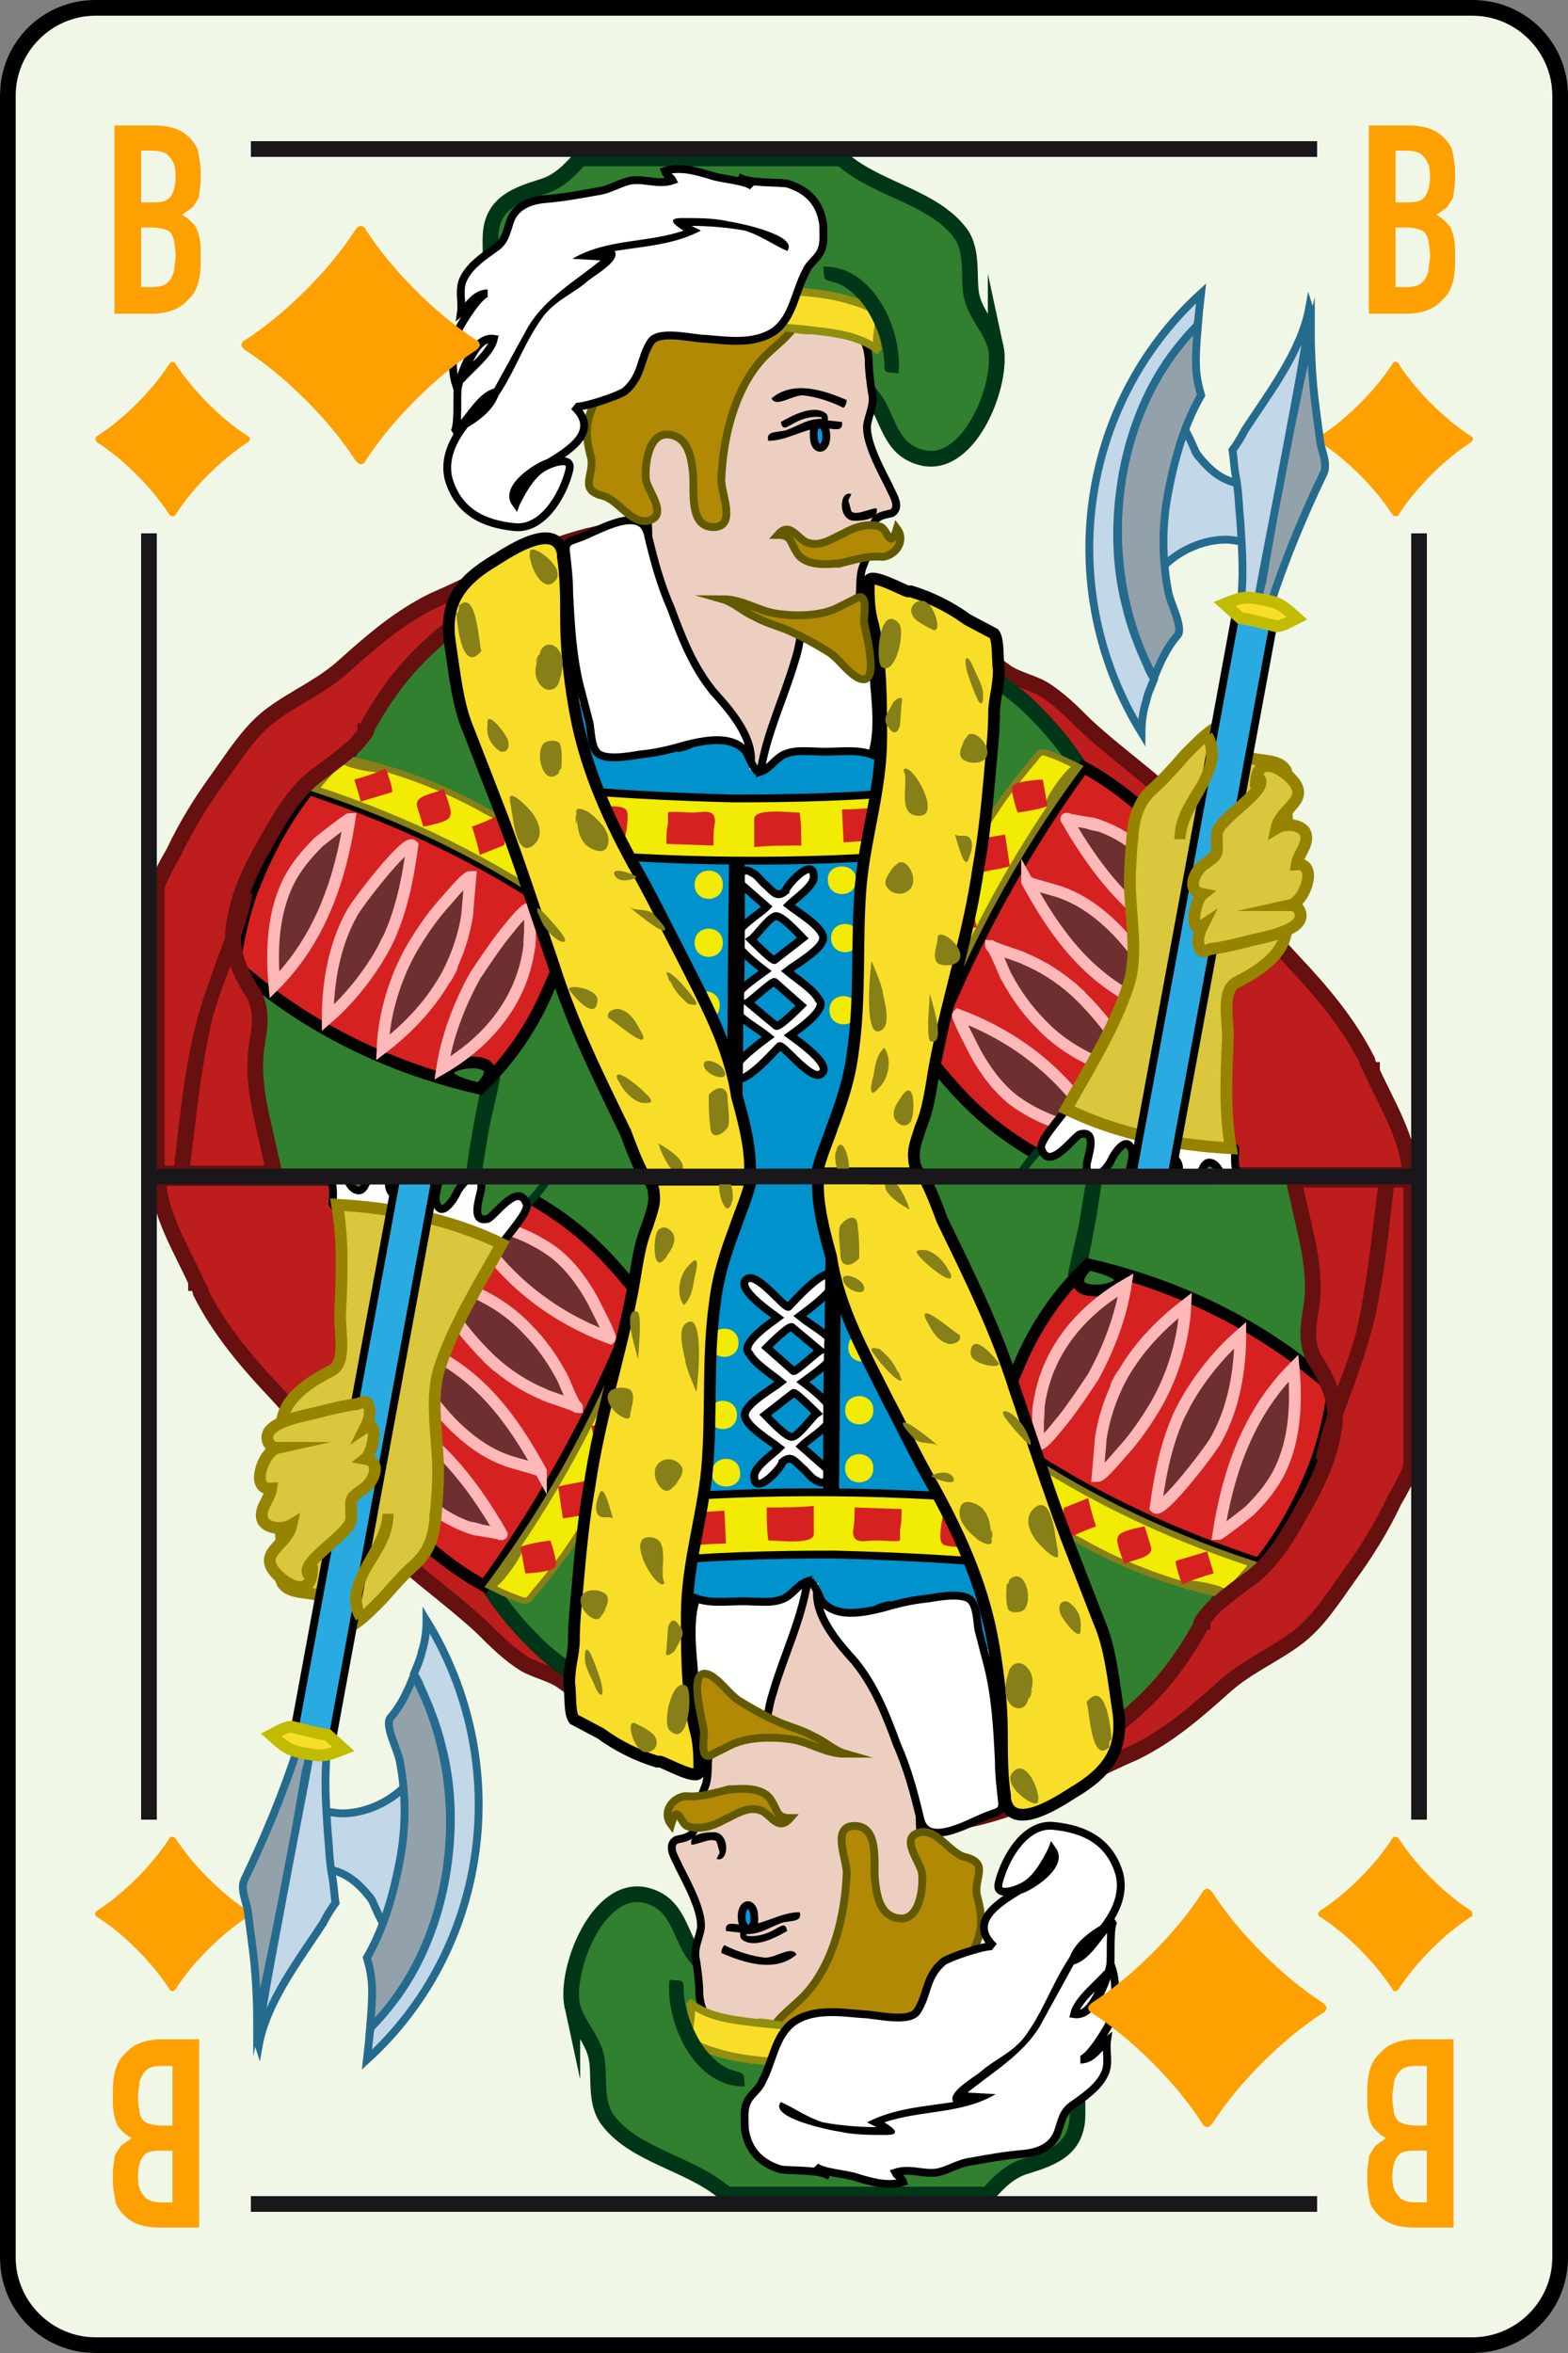 <svg xmlns="http://www.w3.org/2000/svg" xmlns:xlink="http://www.w3.org/1999/xlink" viewBox="0 0 100 150" enable-background="new 0 0 100 150"><rect x="0" y="0" width="100" height="150" fill="#808080" stroke="none"/><symbol viewBox="-7.3 -7.3 14.6 14.6"><path fill-rule="evenodd" clip-rule="evenodd" d="M1.7 2.6c-.7-.8-1-1.4-1.1-2 .6.1 1.3.4 2 1.1.7.6 1.4.9 2.1.9.7 0 1.3-.3 1.9-.8.5-.5.7-1.1.7-1.8s-.3-1.3-.8-1.9c-.5-.4-1.1-.7-1.8-.7s-1.4.3-2.1 1c-.8.7-1.4 1-2 1.1 0-1.4 0-2.5.1-3.3.2-1.5.6-2.5 1.1-3.2.1-.1.1-.1 0-.2 0-.1-.1-.1-.2-.1-.6.1-1.1.2-1.6.2s-1-.1-1.7-.2c-.1 0-.1 0-.2.1s-.1.1 0 .2c.6.7.9 1.7 1.1 3.1.1.9.2 2 .2 3.3-.5 0-1.2-.4-2-1-.7-.7-1.4-1-2.1-1-.7 0-1.3.3-1.9.8-.5.5-.7 1.1-.7 1.8s.3 1.3.8 1.8c.5.6 1.1.8 1.8.8s1.4-.3 2.1-.9c.8-.7 1.4-1 2-1.1-.1.6-.4 1.3-1.1 2-.6.8-.9 1.4-.9 2.1 0 .7.3 1.3.8 1.9.5.5 1.1.7 1.8.7s1.3-.3 1.9-.8c.4-.5.7-1.1.7-1.8s-.3-1.3-.9-2.1z"/></symbol><symbol viewBox="-7 -7.5 14.1 14.9"><path fill-rule="evenodd" clip-rule="evenodd" fill="#008C00" d="M5.9-2.9c-.8-.7-1.7-1-2.8-1-.9 0-1.7.3-2.4.9h-.1c.1-1.9.5-3.2 1.2-4.1.1-.1.1-.1 0-.2 0-.1-.1-.1-.2-.1-.6.1-1.1.1-1.6.1s-1-.1-1.7-.2c-.1 0-.2 0-.2.1-.1.1-.1.1 0 .2.7.8 1.1 2.2 1.3 4.1h-.1c-.7-.6-1.5-.9-2.4-.9-1.1 0-2 .4-2.8 1.1-.7.7-1.1 1.5-1.1 2.5 0 1.3.8 2.6 2.5 4.1.9.8 2.4 2 4.3 3.6 0 .1.1.2.2.2s.2 0 .3-.1c.8-.8 2.2-2 4.3-3.6 1.6-1.5 2.4-2.9 2.4-4.2 0-1-.4-1.8-1.1-2.5z"/></symbol><symbol viewBox="-6.9 -6.4 13.9 12.9"><path fill-rule="evenodd" clip-rule="evenodd" fill="#D52222" d="M0 4.1c.2.7.5 1.2 1.1 1.7.6.5 1.3.7 2.1.7 1 0 1.9-.3 2.7-1 .7-.7 1.1-1.6 1.1-2.6 0-1.6-.8-3.2-2.4-5-.1-.2-1.6-1.6-4.4-4.2 0-.1-.1-.1-.2-.1s-.2 0-.2.1c-2.8 2.6-4.3 4-4.3 4.1-1.6 1.8-2.4 3.5-2.4 5 0 1 .4 1.8 1.1 2.6.7.7 1.6 1 2.7 1 .8 0 1.4-.2 2-.7.6-.4.9-1 1.1-1.6z"/></symbol><symbol id="b" viewBox="-50 -75 100 150"><path fill="#F0F7E6" d="M-43.9-75c-3.1 0-6.1 3-6.1 6.1v137.8c0 3.1 3 5.1 6.1 5.1h87.8c3.1 0 5.1-2 5.1-5.1v-137.8c0-3.1-2-6.1-5.1-6.1h-87.8z"/><path d="M43.9 74c2.8 0 5.1-2.3 5.1-5.1v-137.8c0-2.8-2.3-5.1-5.1-5.1h-87.8c-2.8 0-5.1 2.3-5.1 5.1v137.8c0 2.8 2.3 5.1 5.1 5.1h87.8m0 1h-87.8c-3.4 0-6.1-2.7-6.1-6.1v-137.8c0-3.4 2.7-6.1 6.1-6.1h87.8c3.4 0 6.1 2.7 6.1 6.1v137.8c0 3.4-2.7 6.1-6.1 6.1z"/></symbol><symbol id="f" viewBox="-41 -66 82 132"><g fill-rule="evenodd" clip-rule="evenodd" fill="#1A171B"><path d="M-40-41h-1v82h1zM41-41h-1v82h1zM34 66h-68v-1h68zM34-65h-68v-1h68z"/></g><path stroke="#1A171B" stroke-miterlimit="10" fill="none" d="M-40.5 0h81"/></symbol><symbol id="a" viewBox="-7.6 -7.6 15.2 15.2"><path fill-rule="evenodd" clip-rule="evenodd" fill="#FFA001" d="M7.4-.3c-1.4-.9-2.7-2-3.9-3.2-1.2-1.2-2.3-2.5-3.2-3.9 0-.1-.2-.2-.3-.2-.1 0-.2.1-.3.2-.9 1.4-2 2.7-3.2 3.9-1.2 1.2-2.5 2.3-3.9 3.2-.1.1-.2.2-.2.3 0 .1.1.3.2.3 1.4.9 2.7 2 3.9 3.2 1.2 1.2 2.3 2.5 3.2 3.9.1.1.2.2.3.2.1 0 .3-.1.3-.2.9-1.4 2-2.7 3.2-3.9 1.2-1.2 2.5-2.3 3.9-3.2.1 0 .2-.2.2-.3 0-.1-.1-.2-.2-.3z"/></symbol><symbol id="c" viewBox="-4.9 -4.9 9.9 9.9"><use xlink:href="#a" width="15.2" height="15.2" x="-7.6" y="-7.6" transform="scale(.65)" overflow="visible"/></symbol><symbol id="e" viewBox="-40.5 -0.5 80.8 66"><path fill-rule="evenodd" clip-rule="evenodd" fill="#BD1D1D" stroke="#661010" stroke-miterlimit="10" d="M22.6 0c.1 2.1 1.1 4.4.6 6.4-.8 3.4-2.4 6.5-3.3 9.9-.9 3.5-2.4 7.1-5 9.7-2.3 2.2-5.3 3.6-7.7 5.6-1.5 1.2-3.2 2.1-5 2.8-.9.3-1.8.6-2.6.9l-1.5.4c-.8.2-.6.7-.7 1.4l-.4 2.9c3.9-1.1 7.9-3 11.6-4.8 1.9-.9 3.8-1.7 5.5-3 .7-.5 1.7-.7 2.4-1.1 1-.6 1.9-1.5 2.7-2.3 1.6-1.5 3.4-2.8 5.1-4.3 1.8-1.5 2.9-3.7 4.2-5.6 1.2-1.8 2.4-3.5 3.9-5.1 1.8-1.9 3.6-4 4.8-6.4v-.1l.1-.2.1-.2s0-.1.1-.1v-.1c.9-2 2.4-4.4 2.4-6.6h-17.3z"/><path fill-rule="evenodd" clip-rule="evenodd" fill="#0092CD" d="M9.7 6.5c-1.3-2.5-3-4.8-5.2-6.5h-10.5l-.5.7c-2 3.1-3.9 6.2-5.6 9.5-1.7 3.1-3.3 6.4-4.3 9.8-.7 2.7-1.6 7 .9 9.1 2.1 1.8 5.6 1 8 .4 1.7-.4 5.4-1.3 5.3-3.6 1.3.9 2.4 2.1 4 2.6h.1c.1 0 .1 0 .2.1 1.7.5 3.4.3 5.2.2 1.8-.2 3-.4 3.5-2.3.4-1.5.3-3.1.3-4.6.1-1.5.2-3 .2-4.5.3-3.8.1-7.4-1.6-10.9z"/><path fill-rule="evenodd" clip-rule="evenodd" fill="#30802F" stroke="#003618" stroke-miterlimit="10" d="M-5.1 0h-29.1c-.6 1.3-.2 3-.3 4.4 0 2.4.2 4.7.7 7 .8 3.4 2 6.7 3.4 10 .8 1.9 1.6 3.8 2.7 5.7 2 3.6 4.6 7 8.1 9l.5.3c.9.4 1.5 1 2.3 0 .9-1.2 0-3.1-.1-4.5-.1-3.4 1.1-7.2 1.9-10.5.9-3.9 2.3-7.6 4.1-11.1 1.6-3 3.7-5.7 5.1-8.8.3-.4.5-1 .7-1.5zM26.2 0h-20.4c-.3 1.5.9 3.5 1.2 4.7.7 2.2 1.4 4.3 1.5 6.6.2 2.6-.2 5.1-.4 7.6-.3 3.8.5 7.5.4 11.3v.5c0 .8 0 1.7.2 2.5.2.5.1.6.7.4.6-.2 1.2-.4 1.8-.7 1.9-.9 3.6-2 5-3.5 2.9-2.9 4.9-7.1 6.8-10.7 1.5-3 1.5-6.2 1.9-9.4.2-1.8 0-3.6.1-5.4.1-1 .2-2.1.6-3l.6-.9z"/><path fill="#003618" d="M-18.1 6.3c-.2-1.1-.5-2.2-.7-3.2l-.5-3h-1c.3 2.2.7 4.4 1.2 6.5.2-.1.9-.2 1-.3z"/><path fill-rule="evenodd" clip-rule="evenodd" fill="#D62121" stroke="#000" stroke-width=".75" stroke-miterlimit="10" d="M-19.4 5.6c-4.8 1.1-9.4 3.1-13.4 6.1l-1.5 1.2c-.7.6-.7.6-.6 1.5.2 1.2.5 2.4.9 3.6.9 2.4 2.1 4.7 3.7 6.7 5.1-1.7 10-3.9 14.5-6.8l1.6-1.1c.8-.5.8-.5.5-1.4-.4-1.2-.8-2.3-1.3-3.4-1-2.4-2.5-4.6-4.4-6.4-5.9 1.3 3 3 0 0z"/><path fill-rule="evenodd" clip-rule="evenodd" fill="#F2EB03" stroke="#877F17" stroke-width=".4" stroke-miterlimit="10" d="M-28.1 26.7c3.2-.7 6.3-1.8 9.1-3.4 1.4-.7 2.7-1.6 3.9-2.5l1.8-1.4c.7-.6 0-2.1-.2-2.9-5 3.6-10.6 6.3-16.4 8.2.6.7 1.2 1.4 1.8 2 5.7-1.3-.6-.6 0 0z"/><g fill-rule="evenodd" clip-rule="evenodd" fill="#6D2F2F" stroke="#FFB8B8" stroke-width=".75" stroke-miterlimit="10"><path d="M-27.7 22.8c-.6-3.9-1.9-7.7-4.8-10.6-.2 2.2-.1 4.6.9 6.6.5 1 1.2 1.8 1.9 2.5.1.1 1.9 1.5 2 1.5zM-25.3 15c-.9-1.8-2.3-3.6-3.8-4.9 0 2.2.4 4.6 1.5 6.6.2.5 3.5 4.8 3.9 4.4-.3-2.2-.7-4.2-1.6-6.1-.7-1.3.6 1.2 0 0zM-21.4 13c-1-1.9-2.5-3.5-4.2-4.8.1 2.2.8 4.5 1.9 6.4.6 1 1.2 1.9 2 2.8.2.2 1.4 1.7 1.7 1.7 0 0-.2-2.3-.2-2.4-.2-1.3-.6-2.5-1.2-3.7-.6-1.2.7 1.2 0 0zM-16.2 15.1c-.3-3.6-2.5-6.4-5.6-8.2.3 2 1.1 4.1 2.1 5.9.6.9 1.2 1.8 1.9 2.7.2.2 1.2 1.6 1.6 1.6v-2c-.1-1.5 0 1.3 0 0z"/></g><path fill-rule="evenodd" clip-rule="evenodd" fill="#D62121" d="M-27 23.9c-.1.5-.3 1-.4 1.4.7.2 1.3.4 2 .7.1-.2.5-1.4.4-1.5l-2-.6zM-23 22.3l-.4 1.3c-.2.7 1.1.8 1.7 1.1.1-.3.6-1.5.4-1.7 0-.4-1.3-.6-1.7-.7zM-19.9 22.3c.5.2 1.1.4 1.6.7.1-.4.7-1.8.4-1.9l-1.5-.6c-.1.5-.3 1.2-.5 1.8zM-15 20.8c.1-.3.7-2 .6-2l-1.4-.5c-.1.4-.9 1.9-.5 2 .5.2.9.4 1.3.5z"/><path fill-rule="evenodd" clip-rule="evenodd" fill="#BD1D1D" stroke="#661010" stroke-miterlimit="10" d="M-8.1 41.3c-.5-1.8-2.7-2.5-4.3-3.1-.8-.3-1.7-.8-2.7-.8-.6 0-2 .5-2.6.1-.6-.2-1.3-.8-1.9-1.3l-.5-.4c-.8-.6-1.7-1.2-2.4-1.9-1.7-1.5-3-3.3-4.1-5.3v-.1s0-.1-.1-.1v-.1c-.3-.4-.6-.8-1-1.1-.7-.6-1.5-1.2-2.2-1.7-1.5-1.2-2.4-2.9-3.3-4.5-.8-1.4-1.5-2.9-1.8-4.5-.4-1.8.1-3.1 1-4.6l.2-.3c.5-1 .4-1.9.2-3.1-.3-1.7 0-3.5.4-5.2l.7-3.1h-7.5v18.3c.3.8.7 1.5 1.1 2.2.8 1.7 1.8 3.3 2.9 4.8 1 1.4 2 3 3.4 4 1.5 1.1 3.2 1.8 4.6 3.1 1.8 1.6 3.4 3 5.6 4.1 4.4 1.9 9.1 4.9 14.3 4.6z"/><path fill="#661010" d="M-37.9.5c-.3 0-.6.1-1 .1.4 3.4.7 6.9 1.7 10.2.5 1.6 1.1 3.2 1.7 4.8.2.7.5 1.5.6 2.3.1.5.6.2 1 .1-.5-2.8-1.9-5.4-2.6-8.1-.7-3.1-1-6.2-1.4-9.4z"/><path fill-rule="evenodd" clip-rule="evenodd" fill="#D62121" stroke="#000" stroke-width=".75" stroke-miterlimit="10" d="M18.7.2c-2.3.9-4.4 2.2-6.2 3.8-1 .9-1.9 1.9-2.8 3-.6.8-.5.9-.2 1.7.3.8.6 1.5 1 2.3 2.3 5.3 5.2 10.4 8.6 15.1 2.2-1.2 4.2-2.9 5.9-4.8.9-1 1.7-2.2 2.4-3.3.5-.7.5-.9.2-1.7-.2-.8-.5-1.5-.8-2.2-1.8-5.1-4.5-9.9-8.1-13.9-3.7 1.5 4.2 4.7 0 0z"/><path fill-rule="evenodd" clip-rule="evenodd" fill="#F2EB03" stroke="#877F17" stroke-width=".4" stroke-miterlimit="10" d="M18.8 26.1c-4.1-5.5-7.3-11.5-9.7-17.9-.6.8-1.1 1.6-1.6 2.4.3 1.1.7 2.1 1.1 3.2.7 1.9 1.5 3.7 2.4 5.4.9 1.7 1.9 3.3 3 4.9.6.8 1.2 1.6 1.9 2.4.4.5.4.7 1.1.4.6-.2 1.2-.5 1.8-.8-3.9-5.3-.7.3 0 0z"/><g fill-rule="evenodd" clip-rule="evenodd" fill="#6D2F2F" stroke="#FFB8B8" stroke-width=".75" stroke-miterlimit="10"><path d="M14.6 4.9c-1 .8-1.8 1.9-2.4 3-.1.2-1.2 2.3-1.1 2.4 3.8-1.4 6.9-3.9 9-7.4-1.9.1-3.9.8-5.5 2zM18.6 11.8c1.6-1.5 3-3.4 4-5.3-2.3.4-4.6 1.5-6.2 3.2-.9.9-1.6 1.9-2.2 3-.1.1-.8 2-1 2 0-.1 2-.7 2.1-.8 1.2-.5 2.3-1.2 3.3-2.1 1-.9-1.1 1 0 0zM23 11c-3.6 1.6-5.7 4.5-7.5 7.8 0-.1 2-.6 2.2-.7 1.1-.4 2-1 2.9-1.8 1.8-1.6 3.2-3.9 4.1-6.1-.6.3-1.1.6-1.7.8-1.3.6.7-.3 0 0zM19.7 22.5c3.7-1.1 5.7-4.5 6.8-8-3.9 1.5-6.5 4.8-8.5 8.3-.1 0 1.6-.3 1.7-.3 1.4-.4-1.2.2 0 0z"/></g><path fill-rule="evenodd" clip-rule="evenodd" fill="#D62121" d="M10.2 11.4l-1.4-.3-.3 2c-.1.8.6.6 1.3.7.2-.8.3-1.6.4-2.4zM12.3 15.9l-1.6-.3-.4 2.3 1.6.2c.1-.8.2-1.5.4-2.2zM12.3 21.5l1.8.3.3-2c0-.1-1.5-.3-1.7-.4-.2.7-.3 1.4-.4 2.1zM16.8 23.6c-.6-.2-1.2-.3-1.9-.4-.1.3-.5 1.5-.3 1.7.2.3 1.6.4 1.9.4.1-.5.2-1.1.3-1.7z"/><path fill-rule="evenodd" clip-rule="evenodd" fill="#F2EB03" stroke="#000" stroke-width=".5" stroke-miterlimit="10" d="M9.2 20.6c-8.2-.7-16.6-.6-24.8.2l.2 2c0 .4 0 1.7.2 2 4-.4 8-.6 12-.7 4 0 8 .1 12 .5.2-.3.1-1.6.2-2 .1-.7.2-1.3.2-2z"/><g fill-rule="evenodd" clip-rule="evenodd" fill="#D62121"><path d="M-4.5 21.1l-3 .1c0 .4 0 .9.1 1.3v.7c0 .1 1.3 0 1.5 0 .8 0 1.5.3 1.5-.6-.1-.5-.1-1-.1-1.5zM-10.2 21.4l-2.5.2c-.7.1-.4.2-.4.8.1 1-.2 1.3.8 1.2.4 0 2 .1 2.2-.2.3-.2 0-1.7-.1-2zM1.1 21.1c-1 0-2 0-3-.1v1.8c0 .7 2.3.4 2.9.4.1-.7.1-1.4.1-2.1zM6.8 21.5l-3-.2-.1 2.1c1 0 1.9.1 2.9.2l.2-2.1z"/></g><path fill-rule="evenodd" clip-rule="evenodd" fill="#F2EB03" d="M-3.9 18.6c0-1.2-1.8-1.2-1.8 0s1.8 1.2 1.8 0zM-3.9 14.9c0-1.2-1.8-1.2-1.8 0s1.8 1.2 1.8 0zM-4.1 10.9c0-1.2-1.8-1.2-1.8 0s1.8 1.2 1.8 0zM4.7 10.6c0-1.2-1.8-1.2-1.8 0s1.8 1.2 1.8 0zM4.8 15.2c0-1.2-1.8-1.2-1.8 0s1.8 1.2 1.8 0zM4.6 18.9c0-1.2-1.8-1.2-1.8 0-.1 1.1 1.8 1.2 1.8 0z"/><path fill-rule="evenodd" clip-rule="evenodd" fill="#fff" stroke="#000" stroke-width=".5" stroke-miterlimit="10" d="M1.1 10.9l-1.7 1.5c-.1.1-1.5-1.2-1.7-1.3l1.8-1.5c.2-.1 1.4 1.1 1.6 1.3zm.1 4.3c-.3.3-1.3 1.4-1.7 1.4-.4 0-1.3-1.3-1.6-1.5.2-.2 1.4-1.4 1.5-1.3l1.8 1.4zm.7 3.9c0-.6-1.2-1.4-1.6-1.8.5-.4 2.2-1.4 2.2-2.1 0-.7-1.8-1.7-2.3-2.1.6-.5 1.7-1.2 2-1.8.7-.6-1.4-2-1.8-2.3.4-.3 2.9-2 1.9-2.5-.7-.3-2.4 2-2.6 1.8-.4-.4-2.3-2.6-2.9-2-.6.6 1.8 2.3 2.2 2.6-.6.5-1.9 1.2-2.2 1.8-.7.6 1.6 2.1 2 2.4-.4.3-2.4 1.8-1.8 2.3.3.7 1.4 1.3 1.9 1.8l-1.6 1.4c-.5.4.1 1.2.6.8.3-.1.6-.5.8-.7.6-.5.8-1 1.4-.5 0 .3 1.8 2.3 1.8.9z"/><path d="M-2.5 19.7v-2.2c0-2.6 0-5.2-.1-7.8 0-3.2-.1-6.4-.1-9.7h-1c.1 6.7.1 13.4.2 20.2.7-.1 1 .2 1-.5z"/><g fill-rule="evenodd" clip-rule="evenodd" fill="#F9DE29" stroke="#000" stroke-width=".75" stroke-miterlimit="10"><path d="M-2.2 0h-6.7c-.5.9-.9 2-1.2 2.8-1.7 3.5-3.4 6.9-4.6 10.7-1.1 3.2-2.1 6.3-3.3 9.5l-2.1 5.4c-.7 1.6-.9 3.6-1.2 5.6-.4 2.6.7 4 2.9 5.3 1.1.7 3.9 2.5 4.3.4v-.2c.2-1.3.2-2.6.2-3.9 0-1.9.2-3.7.5-5.5.6-3.7 2-6.9 3.8-10.2 1.1-1.9 2-3.8 3-5.7 1.5-3 3.1-5.8 3.6-9.1.3-1.1 1-3.5.8-5.1zM13.4 29.6c0-1-.1-2.1-.2-3.1-.2-2.3-.4-4.6-.8-6.8-.6-4.2-1.9-8.1-2.7-12.2-.3-1.5-.4-3-1-4.4-.2-.7-.5-1.3-.4-2 0-.4.2-.7.3-.9h-6.5c.2 1 .7 2.1 1 3 .6 1.6 1.1 3.1 1.3 4.8.5 3.5.2 7.1.5 10.6.3 3.2 1.3 6.1 1.3 9.4 0 2.2 0 4.9-.5 7.1-.3 1-.3 1.8-.3 2.8 0 .7 2.1-.5 2.5-.6h.2c1.3-.4 2.5-1 3.6-1.8l1.7-.9c.3-.4.2-1.7.3-2.3 0-1.1-.3-1.9-.3-2.7z"/></g><path fill-rule="evenodd" clip-rule="evenodd" fill="#30802F" stroke="#003618" stroke-miterlimit="10" d="M8.9 45.8c-1.8.4-2.1 1.8-2.8 3.2-.7 1.4-2.3 2.4-3.4 3.5-2.3 2.7-6.2 3-9.6 2.1-1.5-.4-2.8-1.1-3.9-2.2-1.4-1.2-2.6-3-4.4-3.7-4.2-1.7-5.1 5-3.9 7.6.6 1.2.3 2.6.4 3.9.2 1.9 1.7 2.4 3.3 2.9 1 .3 1.7 1 2.4 1.8h16.6l.3-.2c2.2-1.8 5.6-2.3 7.3-4.5.8-1 .6-2.5.7-3.6.1-1.5 1.2-2.3 1.6-3.7v-.1.1c.5-2.3-1.6-7.7-4.6-7.1z"/><path fill-rule="evenodd" clip-rule="evenodd" fill="#EDCFC1" stroke="#000" stroke-width=".5" stroke-miterlimit="10" d="M3 54.4c1.5-.1 2.3-.8 2.4-2.3 0-.7.1-1.4.2-2.1.2-.8-.2-1.4-.3-2.1-.1-1.1.9-2.9 1.4-3.9.2-.5.8-1.3.2-1.7-.3-.1-.6-.1-.9-.3-.4-.2-.3-1-.3-1.4l-.7-1.8c-.2-.6-.1-1.3-.2-1.9-.3-1.8-2.8-.6-3.3-2.2-.5-1.5-.9-3.1-1.2-4.7-.2-1.2-.8-3.3-1.8-4.1-.4-.3-.8 1.1-1 1.3-.4.5-.8 1.1-1.2 1.5-.6.5-1.3.8-1.7 1.4-.5.7-1 1.5-1.6 2.1-2 2.2-2 5.3-1.7 8 .2 1.8-.3 3.2-.9 4.8-.5 1.3-1.1 2.7-.6 4.2.4 1.4 1.7 2.1 3 2.6 1.8.7 3.6 1.5 5.5 2 1.5.3 3.1.7 4.7.6 1.4-.1-.6 0 0 0z"/><g fill-rule="evenodd" clip-rule="evenodd" fill="#fff" stroke="#000" stroke-width=".5" stroke-miterlimit="10"><path d="M-6.3 27.5c-1-.3-1.9-.5-2.9-.6-.6-.1-2.2-.4-2.7.1-.4.4-.4 1.3-.5 1.9l-.6 2.3c-.5 2-.6 4-.7 6 0 .9-.1 1.7-.2 2.6-.1.7.3.7.8.9 1 .3 3.9 2.2 4.4.3.4-1.7.8-3.2 1.5-4.8.7-1.9 1.4-3.7 2.7-5.3 1-1.1 2.4-2.7 2.4-4.3-.8 1.6-2.6 1.3-4.2.9-1.4-.5 1.1.2 0 0zM5 34.8c.7-.2.7-3.3.8-4 .1-1.2.2-2.7-.2-3.9-1.1.4-2.4.1-3.6.2-.7 0-1.3.1-2-.2-.6-.3-.9-.9-1.5-1.1.4 2.5 1.5 4.7 2.2 7.1.2.6.3 1.2.4 1.8.1.7.8.4 1.2.3.9 0 1.9.1 2.7-.2.2 0 0 .1 0 0z"/></g><g fill-rule="evenodd" clip-rule="evenodd" fill="#B18905" stroke="#635A00" stroke-width=".5" stroke-miterlimit="10"><path d="M-1.2 58c1-.4 2.2-1.5 2.3-2.6 0-1.4-1.7-2.4-2.5-3.3-1.8-2-2.5-5.1-2.6-7.7 0-.9 1-3-.5-3-1.6 0-1.2 2.4-1.3 3.4-.1 1-.3 2.4-1.6 2.5-1.3.1-1.5-2.1-1.4-2.9.1-.7 1.5-2.3.1-2.6-1.1-.2-1.9 1.4-2.9 1.6-1.5.4-.5 1.3-.7 2.4-.4 1.5-.4 2.3.3 3.7 1 2.1.2 5.5 2.4 6.9 1.1.7 2.4 1 3.6 1.3 1.5.4 3.2 1 4.8.3 1-.4-.9.4 0 0zM3.6 39.1c-.9-.1-2.3-.2-2.8.7-.4.6-.3 1.1-1.2 1.1.7.8 1.1 0 1.7-.4.9-.5 1.8.2 2.5.5.7.4 1.6.7 2.4.4.4-.2.6-1.5 1-.1.6-.8-.1-1.7-.9-1.8-1 .1-1.8-.2-2.7-.4-.5-.1.2 0 0 0zM3.3 36.2l1.2.6c.9.6.6-.9.6-1.4 0-.4 1.2-4.4-.4-3.6-.7.4-1.2 1.2-1.8 1.6-.8.5-1.7 1-2.6 1.4-.7.3-1.5.5-2.2.9-.7.3-1.3.9-2 1.1 1.2 0 2.2-.7 3.3-.9 1.2-.2 2.8-.2 3.9.3z"/></g><path d="M4.5 41.8c-1.1 0-1 2-.2 1.7l-.2-.4.2-.7c.3-.3 1.2.2 1.6.2.2-.7-.9-.8-1.4-.8zM3.8 49c-.8.4-1.7.7-2.6.8-.7 0-1.7-.8-2-.2 1.4 1.2 3.4.5 4.8-.1 0-.2-.1-.4-.2-.5z"/><path fill-rule="evenodd" clip-rule="evenodd" fill="#009AEF" stroke="#000" stroke-width=".5" stroke-miterlimit="10" d="M2.7 47.2c0-1-.8-1-.8 0-.1 1 .8 1 .8 0z"/><path d="M-1 46.9c-.2.7.7.5 1.2.7.8.3 1.3.7 2.2.7v.1c-.6.1-1.3-.1-1.8-.4-.4-.2-.7-.5-.8.1.7.4 2 1.1 2.8.6.2-.1.2-.3.2-.5l.9-.1c.1-.7-.6-.4-1.1-.4-1.2.1-2.3-.8-3.6-.8z"/><path fill-rule="evenodd" clip-rule="evenodd" fill="#F9DE29" stroke="#918E10" stroke-width=".5" stroke-miterlimit="10" d="M1.3 54c-1 .1-2.1.2-3.1.2-.5 0-1.5-.3-1.5.3v2.1c1 0 2 0 3-.1 1.5-.1 3.2-.2 4.7-.7.4-.1 1.6-.5 1.7-1 0-.4-.4-1.9 0-2.2-1.3 1.1-3.2 1.2-4.8 1.4-1.6.1 1.2-.2 0 0z"/><path fill-rule="evenodd" clip-rule="evenodd" fill="#fff" stroke="#000" stroke-width=".5" stroke-miterlimit="10" d="M-15 45.5c-1-.6-1.7-1.5-2.1-2.6-.7 1 1.4 2.3 2.1 2.6-.7-.2-2.9-1.6-2.1-2.6.4.8.9 1.7 1.6 2.2.4.3 2.1 1 1.8-.1-.4-1.6-1.7-3.8-3.5-3.6-2 .2-3.6 1-4.2 3.1-.3 1.3.3 2.5 1.1 3.5.5.6 1.2 1.8 1.9 2-.3-1-1.3-1.7-2.2-2.2.8.5 1.9 1.3 2.2 2.2-1.1-.3-1.8-2-2.7-2.6.4.2.2 2.4.3 2.9.2.9 1 3.3 2.3 3.1-.2-.9-1.5-1.9-2.1-2.6.6.7 1.9 1.7 2.1 2.6-1.3.2-1.8-2.3-2.4-3-.4 1.2-.2 2.6.2 3.7.2.4 1.3 2.2 1.8 2.2-.8 0-1.2-.8-1.7-1.2.1.7-.2 1.5.2 2.2.4.8 1.3 1.4 2 1.9.6.4.7 1 .9 1.6.3 1 1.2 1.4 2.2 1.5 1.2.1 2.3.3 3.4.5.8.1 1.5.6 2.2.7.9.1 1.7-.3 2.6 0-.1.2-.4.3-.5.6 1 .3 2 0 3-.3.5-.2 2.2-.3 2.6-.7-.3.3-.6.5-.9.6.7-.4 2.3-.3 3.1-.4 1.3-.4 2.1-1.2 2.3-2.6 0-.6.1-1.3-.2-1.8-.2-.4-.7-.7-.9-1.2-.7-1.3-.8-2.9-2-3.8-1.3-.9-3.1-.6-4.4-.5-.8 0-3 .6-3.5-.2-.7-1.1-.5-2.1-1.6-3.1-.3-.3-3-1.2-3.3-1 1.7-1.6-.3-2.8-1.6-3.6-.3-.3.2.1 0 0z"/><path d="M-19.5 48.3c-.6.4.7 1.4 1 1.9l2.2 4c1.1 1.8 3 2.9 4.6 4.2l-1.8.1c2.2 1.3 4.8 1 7.1 1.8-.5.3-1.2.8-.1.8 1 0 2 0 2.9-.2.7-.1 4.6-.9 3.8-1.9-.9.4-1.7 1-2.7 1.3-1.1.2-2.3.3-3.4.3l.6-.3c-1.7-.9-3.6-1-5.5-1.3.4-.6-1.2-1.5-1.7-1.9-.9-.8-2-1.2-2.8-2.2-1.6-2.1-2.2-4.9-4.2-6.6zm8.6 10.6h-.2.2z"/><path fill="#003618" d="M7.3 51.2c-.6.1-.9-.1-.9.5 0 1.3-.5 2.6-1.2 3.7-.5.7-1.2 1.4-2 1.6-.8.2-.6.2-.7 1 3.2.1 5.1-4.1 4.8-6.8z"/><g fill-rule="evenodd" clip-rule="evenodd" stroke-miterlimit="10"><path fill="#30802F" stroke="#003618" stroke-width=".5" d="M28.5 0h-13.5c1 1.9 3.8 3.9 5 4.5 2.8 1.5 6.8-.9 8.1-3.6.1-.2.3-.5.4-.9z"/><path fill="#fff" stroke="#000" stroke-width=".5" d="M28.9 0h-1c-.1.3-.2.6-.5.8-.5.3-.7-.2-.9-.8h-1.3v.5c0 .8-1 1.2-1.4.4-.1-.2-.2-.5-.4-.9h-1.4c0 .5.3 1.2.2 1.6-.3 1.2-1.2-.2-1.4-.7-.2-.3-.5-.7-.9-.9-.2-.1-.3-.1-.4 0-.1.1-.2.3-.2.7 0 .4.8 2.3-.4 2-.4-.1-2-2.5-2.5-.9-.1.5 1.2 1.9 1.6 2.5 0 0 0 .1.1.1 0-.2 5.2-1.8 5.4-1.8 1.4-.3 2.7-.5 4.1-.6.2 0 1.2.1 1.2-.3-.1-.7 0-1.2.1-1.7z"/><path fill="#DBC73D" stroke="#968400" stroke-width=".75" d="M22.2 21.5c.1 1.2.3 2.2 1.2 3.1.8.7 1.5 1.5 2.2 2.3.8.8 1.7 1.8 2.8 2.1 1.3.4 1.5-1.4 1-2.2.8-.4 2.1-.1 2.6-.9.2-.4 0-1.1 0-1.5 0-.7.1-1.4.1-2.2.1-1.4 0-2.7 0-4.1 0-1.2.2-2.5-.5-3.6-.6-.9-1.7-1.6-2.7-2.1-1.1-.5-.5-2.7-.6-3.8-.1-2.3-.2-4.5.2-6.8-3.6.2-7.2.9-10.5 2.5 1.4 2.5 3.1 5.2 4 8 .5 1.7.2 3.6.1 5.4-.1 1.2 0 2.5.1 3.8.1.8 0-.4 0 0z"/></g><path fill-rule="evenodd" clip-rule="evenodd" fill="#29ABE2" stroke="#000" stroke-width=".5" stroke-miterlimit="10" d="M31.3 35.7l-6.6-35.7h-2.5c2.2 11.9 4.4 23.8 6.6 35.8v.2c.9-.1 1.7-.2 2.5-.3z"/><path fill-rule="evenodd" clip-rule="evenodd" fill="#C2D7E7" stroke="#256B8E" stroke-width=".5" stroke-miterlimit="10" d="M26.3 46.1c.9-1.2 1.9-2 3.5-2 .9-.2.7-2.3.7-2.9 0-1.2-1.5-.6-2.3-.6-1.5 0-3-.7-4-1.7-.3-.3-.6-1-1-.7-.4.3-.4 1.1-.4 1.5-.1 1.3-.1 2.7 0 4 .1 1.4.4 3.2 1.3 4.3 1 1.3 1.8-1.1 2.2-1.9.4-.6-.3.5 0 0zM26.6 56.3l-.2-1.8c-.1-.8-1.2-1.6-1.7-2.2-1.6-2.2-2.6-4.8-3.1-7.5-.5-2.8-.5-5.7.2-8.4.3-1.3.8-2.6 1.4-3.9.1-.3.3-.6.4-.8-.2-.5-.4-.9-.5-1.4-.2-.6-.3-1.3-.3-2-5.6 9.1-4 20.9 3.8 28z"/><path fill-rule="evenodd" clip-rule="evenodd" fill="#93A2AA" stroke="#256B8E" stroke-width=".5" stroke-miterlimit="10" d="M26.6 49.8c-1.1-1.9-1.7-4.1-2.1-6.2-.4-2.1-.4-4.2 0-6.3.1-.7 1-2.3.6-2.8-.7-.8-1.1-1.7-1.5-2.7-3.8 7-2.9 16.8 2.8 22.5-.2-2.4-.2-3.1.2-4.5zM33.9 49.1l.3-2.3c.1-.6.5-1.4.2-2-1.3-2.7-2.5-5.6-3.4-8.4-.2-.5-.2-.5-.7-.3-.2 0 .1 1.6.2 1.8l.9 5.2c.7 3.6 1.4 7.1 2.2 10.7 0-1.4.1-3.2.3-4.7z"/><path fill-rule="evenodd" clip-rule="evenodd" fill="#C2D7E7" stroke="#256B8E" stroke-width=".5" stroke-miterlimit="10" d="M31.6 44l-1-5.2-.5-2.7c-1 .2-.9.1-.9 1.2.1 1.5 0 3-.1 4.5-.1 1-.1 1.9-.3 2.9-.1.5-.1 1-.2 1.6.3.4.6.9.8 1.3 1.5 2.3 3.6 5 4.1 7.8.2-.6-1.2-7.6-1.9-11.4z"/><path fill-rule="evenodd" clip-rule="evenodd" fill="#F9DE29" stroke="#C1BC00" stroke-width=".75" stroke-miterlimit="10" d="M29.1 35.6l-1 .9c1 .4 1.3.5 2.3.3 1.2-.2 1.4-.4 2.3-1.2-.4-.2-1-.6-1.4-.5-.8.2-1.5.4-2.2.5z"/><path fill-rule="evenodd" clip-rule="evenodd" fill="#DBC73D" stroke="#968400" stroke-width=".75" stroke-miterlimit="10" d="M32.9 16.9c.5-1.3-2.7-1.7-3.3-1.9-.8-.2-1.6-.4-2.4-.5-.3-.1-.6-.3-.7.1-.2.5 0 1 .2 1.4-.9-.6-.5 1.6 0 2-1.1.2-.5 1.5.1 1.9 1 .7.8.6.8 1.9 0 1 3.4 2.8 2.7 3.6-.1-.2-.2-.4-.2-.6-.1 1.8 1.1 1.6 2.1.7 1.6-1.5-.5-1.9-.8-3.3.5.3 1.4.3 1.8-.2.4-.7-.4-1.4-.5-2.1 1.4.1.5-2.4-.4-2.6.2 0 .5-.1.6-.4z"/><path fill="#968400" d="M25.6 21.5h-.7c0 1.5.8 2.5 1.5 3.7.3.6.6 1.3.5 2-.1.8-.3.6.4 1.1 1.4-2.4-1.6-4.5-1.7-6.8z"/><g fill-rule="evenodd" clip-rule="evenodd" fill="#877F17"><path d="M-20.9 36.2c1.3 1.6 1.4-2.1 1.6-2.7-1.3-1.6-1.6 2.1-1.6 2.7.4.6 0-.9 0 0zM-15.6 33.2c.1.8.8.9 1.2.4.4-.5.3-1.3.1-1.9-.1-.7-.8-.9-1.2-.4-.5.5-.4 1.3-.1 1.9 0 .4-.5-1.1 0 0zM-18.9 28.7c-.2 1.3 1.2-.5 1.3-.9.1-.4 0-.8-.5-.7-.6.4-.9 1-.8 1.6 0 .4-.1-.7 0 0zM-10.8 19.2c-.3.6 1.2.1 1.4-.1 0-.1-1.1-.5-1.4.1zM-15.7 16.9c0 .1-.1.2 0 .2.1.1 1.6-1.6 1.7-1.9.2-.5-.5-.1-.6 0-.6.5-.9 1-1.1 1.7-.2.5.2-.8 0 0zM-13.7 11.9c-.2.4 1.9.1 1.8-.7-.1-1.4-1.6.4-1.8.7zM-7.3 12.6c-.1.1-.2.3-.2.4.3.2 1.8-1.6 1.9-1.9.1-.3-.4-.1-.5-.1-.6.5-1 1-1.2 1.6-.3.4.2-.6 0 0zM-5.1 7c-.2.7 1.1.3 1.3-.3.3-.7-1.1-.3-1.3.3-.1.3.2-.5 0 0zM-10.5 6s-.3.4-.1.5c.4.1 2-1.3 2.1-1.6.2-.3-.5-.2-.6-.2-.6.2-1.1.7-1.4 1.3zM-16.2 39.7c-.2.9 2.2-.7 1.7-1.6-.8-1.2-1.8.9-1.7 1.6 0 .4-.1-.9 0 0zM-17.5 24c-.1.9 1.4-.7 1.5-.9.4-.6.7-1.4 0-2-1.2-.9-1.3 2.3-1.5 2.9 0 .3.1-.1 0 0zM-13.2 23c-.3.8.7.3.9.1.5-.4 1.2-1.1 1.1-1.8-.1-.9-1-.5-1.4-.2-.5.5-.6 1.2-.6 1.9-.2.4 0-1.3 0 0zM-9.9 17.2c.4-.3 1-.1 1.5-.4.1-.1 1-1 .8-1.1-.3-.2-2 1.3-2.3 1.5zM7.3 35.3c.5-.5-.2-3.5-1.1-2.8-.4.5-.1 4 1.1 2.8zM12.1 32.4c.2-.5.6-1.1.6-1.7 0-.2 0-.8-.3-.4-.3.6-.5 1.2-.7 1.8-.3 1.1 0 1.3.4.3zM6.9 30.1c.1.3.8.7.6.1l-.1-1.4c-.1-.5-.4-.7-.7-.2-.5.5-.1.9.2 1.5zM11.6 27.9c.3 1 1.9-.6 1.2-1.3-.3-.3-1-.3-1.4 0-.4.3 0 1 .2 1.3.1.3-.6-.9 0 0zM7.7 25.7c-.1.2-.1.3.1.3.7-.2 2.1-2.9.9-3-1.5-.1-.8 1.9-1 2.7zM10.9 21.8c.3-.2.8.1 1-.3.2-.4 0-.9-.1-1.2-.3-1-.8 1.3-.9 1.5.1 0 .1-.1 0 0zM7.1 19.8c.6.9 1.7-1 .8-1.6-.4-.3-1-.2-1.3.2-.4.4.2 1.1.5 1.4.2.3-.9-.9 0 0zM9.8 15.2c0 .8 2-.7 1.3-1.5-.3-.3-1-.3-1.3-.1-.4.4 0 1.2 0 1.6zM5.6 13.7s.7-1.6.7-2c.1-.5.5-1.9 0-2.3-1.3-1.1-.8 4-.7 4.3 0 .2-.2-.9 0 0zM9.3 11.7c0-.2 1.1-3.3.1-3.1-.4 0-.1 2.6-.1 3.1zM6.4 8.2c.5-.7.3-2-.4-2.6-.7-.8-.4.5-.3.8.1.6.2 1.4.7 1.8zM7.5 5.1c.9 1.4.9-1.4.5-1.7-.3-.3-.7-.1-.9.2-.3.5.1 1.1.4 1.5.4.7-.5-.8 0 0zM3.3 1.6c.4 1.3 1-.7.8-1.3-.4-1.3-1 .7-.8 1.3.2.6-.1-.5 0 0zM9.4 34.9c-.4.2-.8.4-1.1.7-.4.5-.1 1.1.5 1.1.8 0 1.4-2.3.6-1.8zM-4.8 5.2c.5.6 1.2.6 1.2-.2 0-.4.2-1.5 0-1.9-.5-.6-1.1-.7-1.1.1-.1.7-.1 1.3-.1 2zM-8 2.1s1.9-1 1.5-1.7c-.5-.9-1.5 1.5-1.5 1.7-.1.2.2-.6 0 0zM-11.2 10.1c-.2.5.6.7.9.5.6-.2 1-1 1.3-1.6.3-1-1.9 1-2.2 1.1zM-14.2 25.9c-1-1.3-1.7.8-1.2 1.6.1.3.9.4 1.1.1.2-.5.1-1.2.1-1.7-.4-.6 0 .4 0 0z"/></g></symbol><symbol id="d" viewBox="-2.8 -6 5.6 12"><path fill-rule="evenodd" clip-rule="evenodd" fill="#FFA001" d="M1.1-1.3c-.1.3-.2.5-.4.6-.2.1-.6.2-1 .2h-.7v-3.8h.7c.5 0 .8.1 1 .3.2.2.3.4.4.7 0 .3.1.6.1 1 0 .5-.1.8-.1 1zm-.3 5.3c-.2.3-.6.4-1.2.4h-.6v-3.3h.8c.6 0 .9.1 1.1.4.2.3.3.7.3 1.3 0 .5-.1.9-.4 1.2zm1.9-2.5c-.1-.3-.3-.5-.4-.7l-.7-.5c.4-.2.7-.5.9-.8.2-.4.3-.9.3-1.5v-.7c0-1-.2-1.9-.8-2.4-.5-.6-1.3-.9-2.4-.9h-2.3v12h2.5c.7 0 1.3-.1 1.8-.4.5-.3.8-.7 1-1.1.1-.5.2-1 .2-1.5v-.5c0-.4-.1-.7-.1-1z"/></symbol><use xlink:href="#b" width="100" height="150" x="-50" y="-75" transform="matrix(1 0 0 -1 50 75)" overflow="visible"/><g><g><use xlink:href="#c" width="9.9" height="9.9" x="-4.9" y="-4.9" transform="matrix(-1 0 0 1 89 122)" overflow="visible"/><use xlink:href="#c" width="9.9" height="9.9" x="-4.9" y="-4.9" transform="matrix(-1 0 0 1 11 122)" overflow="visible"/><use xlink:href="#c" width="9.9" height="9.9" x="-4.9" y="-4.9" transform="matrix(1 0 0 -1 89 28)" overflow="visible"/><use xlink:href="#c" width="9.9" height="9.9" x="-4.9" y="-4.9" transform="matrix(1 0 0 -1 11 28)" overflow="visible"/><use xlink:href="#d" width="5.6" height="12" x="-2.8" y="-6" transform="matrix(-1 0 0 1 90 136)" overflow="visible"/><use xlink:href="#d" width="5.6" height="12" x="-2.8" y="-6" transform="matrix(-1 0 0 1 10 136)" overflow="visible"/><use xlink:href="#d" width="5.6" height="12" x="-2.8" y="-6" transform="matrix(1 0 0 -1 90 14)" overflow="visible"/><use xlink:href="#d" width="5.6" height="12" x="-2.8" y="-6" transform="matrix(1 0 0 -1 10 14)" overflow="visible"/><use xlink:href="#e" width="80.8" height="66" x="-40.5" y="-.5" transform="matrix(-1 0 0 1 50 75)" overflow="visible"/><use xlink:href="#e" width="80.8" height="66" x="-40.5" y="-.5" transform="matrix(1 0 0 -1 50 75)" overflow="visible"/><use xlink:href="#f" width="82" height="132" x="-41" y="-66" transform="matrix(1 0 0 -1 50 75)" overflow="visible"/><use xlink:href="#a" width="15.2" height="15.2" x="-7.6" y="-7.6" transform="matrix(-1 0 0 1 77 128)" overflow="visible"/><use xlink:href="#a" width="15.2" height="15.2" x="-7.6" y="-7.6" transform="matrix(1 0 0 -1 23 22)" overflow="visible"/></g></g></svg>